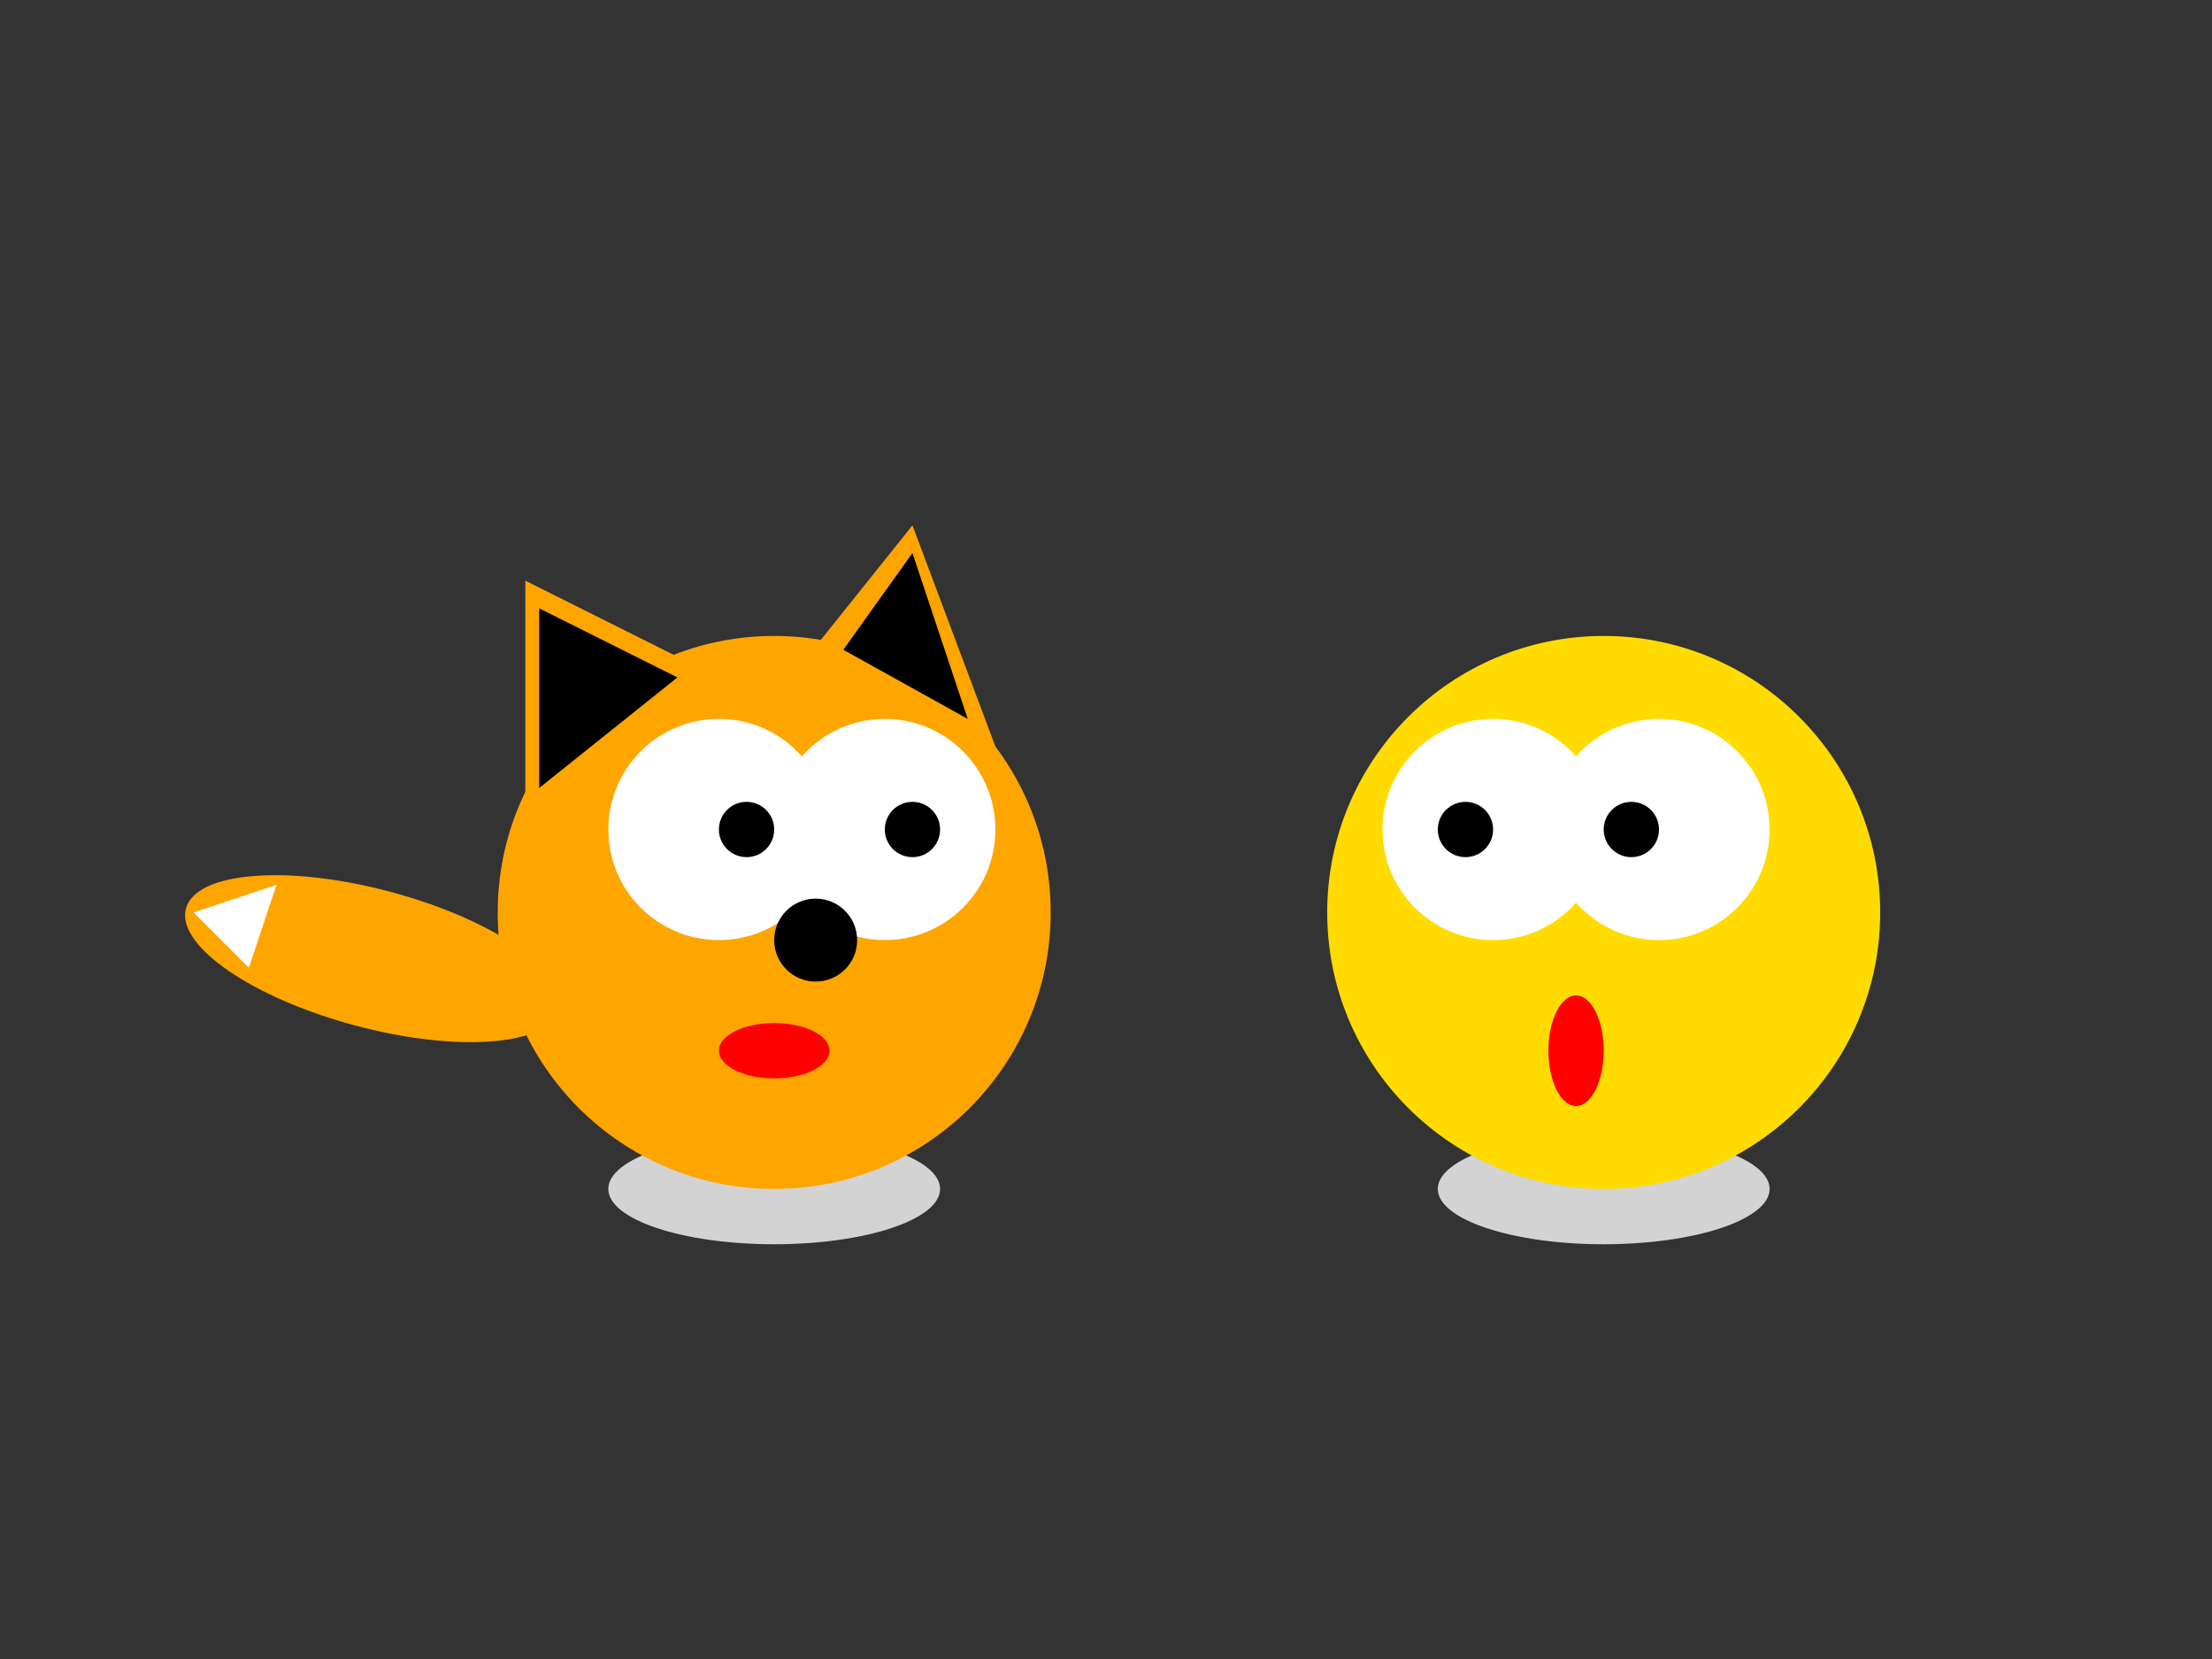 <svg xmlns="http://www.w3.org/2000/svg" width="800" height="600">
	<rect width="100%" height="100%" fill="#333333" stroke="none"/>
	<ellipse cx="280" cy="430" rx="60" ry="20" fill="lightgrey" />
	<ellipse cx="580" cy="430" rx="60" ry="20" fill="lightgrey" />
	<circle cx="280" cy="330" r="100" fill="orange" />
	<circle cx="580" cy="330" r="100" fill="#ffdb00" />
	<circle cx="540" cy="300" r="40" fill="white" />
	<circle cx="600" cy="300" r="40" fill="white" />
	<circle cx="530" cy="300" r="10" fill="black" />
	<circle cx="590" cy="300" r="10" fill="black" />
	<circle cx="320" cy="300" r="40" fill="white" />
	<circle cx="260" cy="300" r="40" fill="white" />
	<circle cx="330" cy="300" r="10" fill="black" />
	<circle cx="270" cy="300" r="10" fill="black" />
	<circle cx="295" cy="340" r="15" fill="black" />
	<ellipse cx="280" cy="380" rx="20" ry="10" fill="red" />
	<ellipse cx="570" cy="380" rx="10" ry="20" fill="red" />
	<ellipse cx="220" cy="300" rx="70" ry="25" fill="orange" transform="rotate(15)"></ellipse>
	<polygon points="190,290 190,210 250,240" fill="orange" />
	<polygon points="195,285 195,220 245,245" fill="black" />
	<polygon points="290,240 330,190 360,270" fill="orange" />
	<polygon points="305,235 330,200 350,260" fill="black" />
	<polygon points="70,330 100,320 90,350" fill="white" />
</svg>